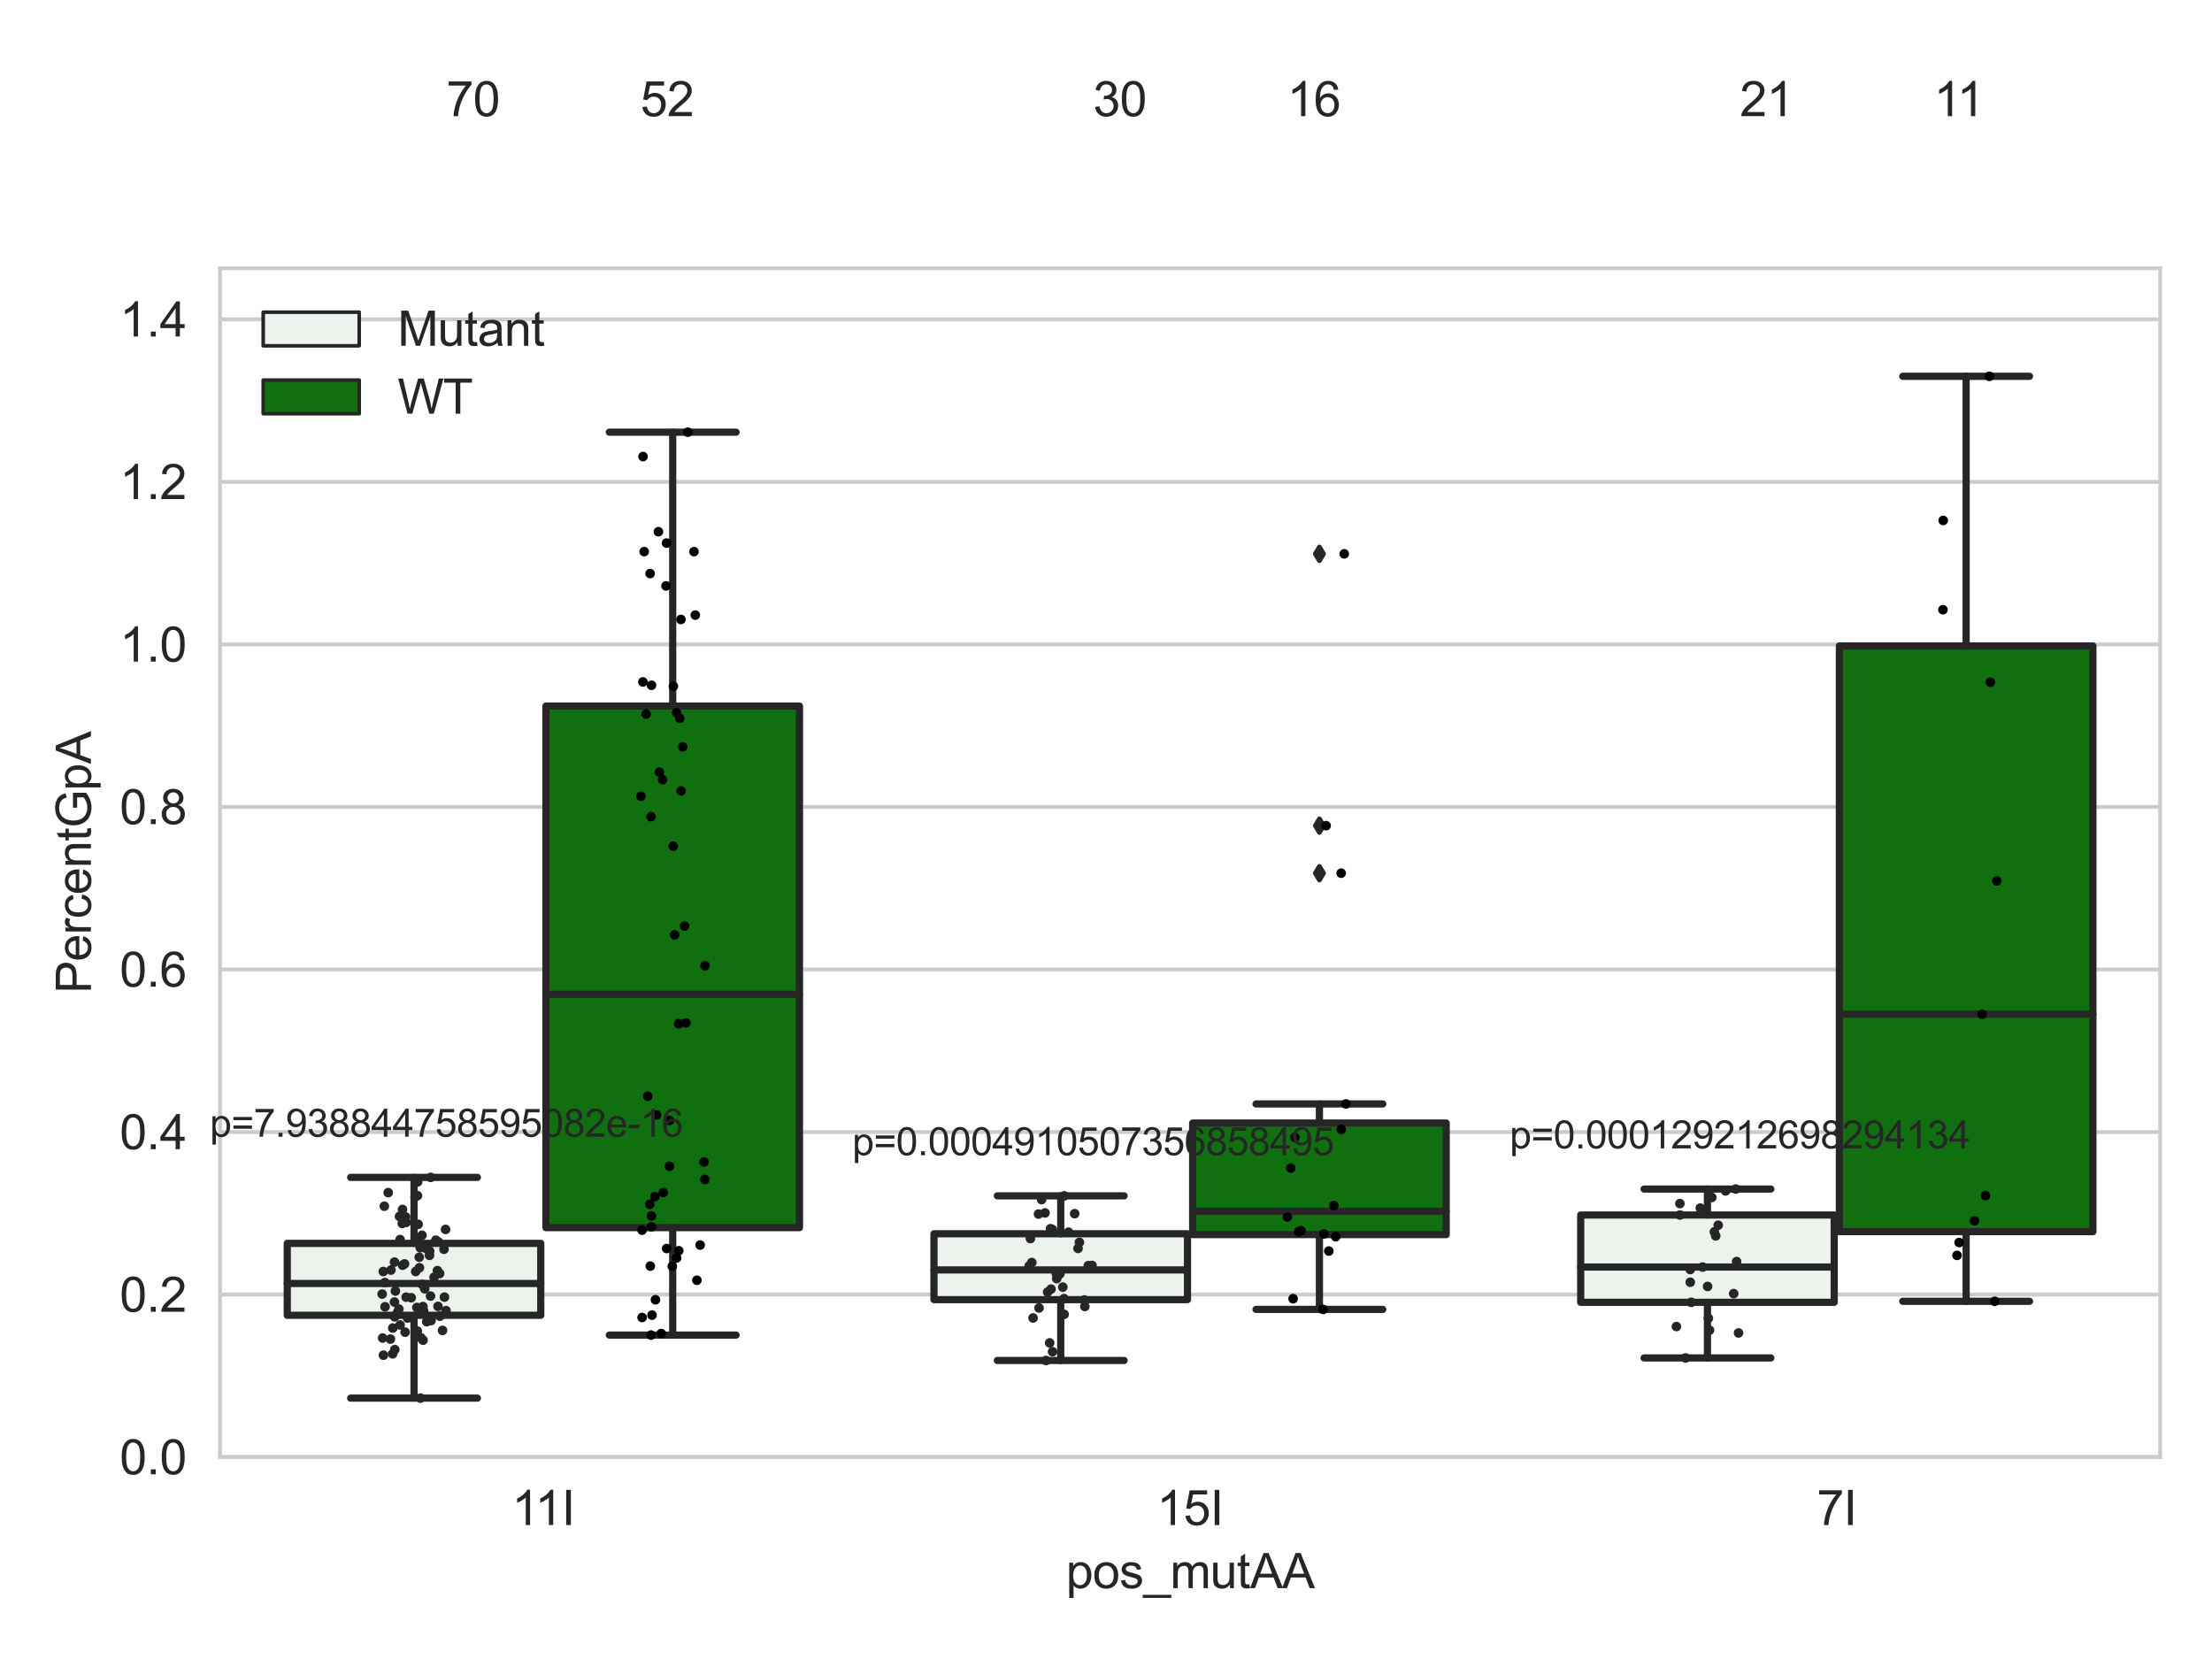 <?xml version="1.0" encoding="utf-8" standalone="no"?>
<!DOCTYPE svg PUBLIC "-//W3C//DTD SVG 1.1//EN"
  "http://www.w3.org/Graphics/SVG/1.1/DTD/svg11.dtd">
<svg xmlns:xlink="http://www.w3.org/1999/xlink" width="460.8pt" height="345.6pt" viewBox="0 0 460.8 345.6" xmlns="http://www.w3.org/2000/svg" version="1.1">
 <defs>
  <style type="text/css">*{stroke-linejoin: round; stroke-linecap: butt}</style>
 </defs>
 <g id="figure_1">
  <g id="patch_1">
   <path d="M 0 345.6 
L 460.8 345.6 
L 460.8 0 
L 0 0 
z
" style="fill: #ffffff"/>
  </g>
  <g id="axes_1">
   <g id="patch_2">
    <path d="M 45.83 303.539 
L 450 303.539 
L 450 55.877 
L 45.83 55.877 
z
" style="fill: #ffffff"/>
   </g>
   <g id="matplotlib.axis_1">
    <g id="xtick_1">
     <g id="text_1">
      <!-- 11I -->
      <g style="fill: #262626" transform="translate(106.61 317.697)scale(0.1 -0.1)">
       <defs>
        <path id="ArialMT-31" d="M 2384 0 
L 1822 0 
L 1822 3584 
Q 1619 3391 1289 3197 
Q 959 3003 697 2906 
L 697 3450 
Q 1169 3672 1522 3987 
Q 1875 4303 2022 4600 
L 2384 4600 
L 2384 0 
z
" transform="scale(0.016)"/>
        <path id="ArialMT-49" d="M 597 0 
L 597 4581 
L 1203 4581 
L 1203 0 
L 597 0 
z
" transform="scale(0.016)"/>
       </defs>
       <use xlink:href="#ArialMT-31"/>
       <use xlink:href="#ArialMT-31" x="48.24"/>
       <use xlink:href="#ArialMT-49" x="103.855"/>
      </g>
     </g>
    </g>
    <g id="xtick_2">
     <g id="text_2">
      <!-- 15I -->
      <g style="fill: #262626" transform="translate(240.965 317.697)scale(0.1 -0.1)">
       <defs>
        <path id="ArialMT-35" d="M 266 1200 
L 856 1250 
Q 922 819 1161 601 
Q 1400 384 1738 384 
Q 2144 384 2425 690 
Q 2706 997 2706 1503 
Q 2706 1984 2436 2262 
Q 2166 2541 1728 2541 
Q 1456 2541 1237 2417 
Q 1019 2294 894 2097 
L 366 2166 
L 809 4519 
L 3088 4519 
L 3088 3981 
L 1259 3981 
L 1013 2750 
Q 1425 3038 1878 3038 
Q 2478 3038 2890 2622 
Q 3303 2206 3303 1553 
Q 3303 931 2941 478 
Q 2500 -78 1738 -78 
Q 1113 -78 717 272 
Q 322 622 266 1200 
z
" transform="scale(0.016)"/>
       </defs>
       <use xlink:href="#ArialMT-31"/>
       <use xlink:href="#ArialMT-35" x="55.615"/>
       <use xlink:href="#ArialMT-49" x="111.23"/>
      </g>
     </g>
    </g>
    <g id="xtick_3">
     <g id="text_3">
      <!-- 7I -->
      <g style="fill: #262626" transform="translate(378.469 317.697)scale(0.1 -0.1)">
       <defs>
        <path id="ArialMT-37" d="M 303 3981 
L 303 4522 
L 3269 4522 
L 3269 4084 
Q 2831 3619 2401 2847 
Q 1972 2075 1738 1259 
Q 1569 684 1522 0 
L 944 0 
Q 953 541 1156 1306 
Q 1359 2072 1739 2783 
Q 2119 3494 2547 3981 
L 303 3981 
z
" transform="scale(0.016)"/>
       </defs>
       <use xlink:href="#ArialMT-37"/>
       <use xlink:href="#ArialMT-49" x="55.615"/>
      </g>
     </g>
    </g>
    <g id="text_4">
     <!-- pos_mutAA -->
     <g style="fill: #262626" transform="translate(222.069 330.842)scale(0.1 -0.1)">
      <defs>
       <path id="ArialMT-70" d="M 422 -1272 
L 422 3319 
L 934 3319 
L 934 2888 
Q 1116 3141 1344 3267 
Q 1572 3394 1897 3394 
Q 2322 3394 2647 3175 
Q 2972 2956 3137 2557 
Q 3303 2159 3303 1684 
Q 3303 1175 3120 767 
Q 2938 359 2589 142 
Q 2241 -75 1856 -75 
Q 1575 -75 1351 44 
Q 1128 163 984 344 
L 984 -1272 
L 422 -1272 
z
M 931 1641 
Q 931 1000 1190 694 
Q 1450 388 1819 388 
Q 2194 388 2461 705 
Q 2728 1022 2728 1688 
Q 2728 2322 2467 2637 
Q 2206 2953 1844 2953 
Q 1484 2953 1207 2617 
Q 931 2281 931 1641 
z
" transform="scale(0.016)"/>
       <path id="ArialMT-6f" d="M 213 1659 
Q 213 2581 725 3025 
Q 1153 3394 1769 3394 
Q 2453 3394 2887 2945 
Q 3322 2497 3322 1706 
Q 3322 1066 3130 698 
Q 2938 331 2570 128 
Q 2203 -75 1769 -75 
Q 1072 -75 642 372 
Q 213 819 213 1659 
z
M 791 1659 
Q 791 1022 1069 705 
Q 1347 388 1769 388 
Q 2188 388 2466 706 
Q 2744 1025 2744 1678 
Q 2744 2294 2464 2611 
Q 2184 2928 1769 2928 
Q 1347 2928 1069 2612 
Q 791 2297 791 1659 
z
" transform="scale(0.016)"/>
       <path id="ArialMT-73" d="M 197 991 
L 753 1078 
Q 800 744 1014 566 
Q 1228 388 1613 388 
Q 2000 388 2187 545 
Q 2375 703 2375 916 
Q 2375 1106 2209 1216 
Q 2094 1291 1634 1406 
Q 1016 1563 777 1677 
Q 538 1791 414 1992 
Q 291 2194 291 2438 
Q 291 2659 392 2848 
Q 494 3038 669 3163 
Q 800 3259 1026 3326 
Q 1253 3394 1513 3394 
Q 1903 3394 2198 3281 
Q 2494 3169 2634 2976 
Q 2775 2784 2828 2463 
L 2278 2388 
Q 2241 2644 2061 2787 
Q 1881 2931 1553 2931 
Q 1166 2931 1000 2803 
Q 834 2675 834 2503 
Q 834 2394 903 2306 
Q 972 2216 1119 2156 
Q 1203 2125 1616 2013 
Q 2213 1853 2448 1751 
Q 2684 1650 2818 1456 
Q 2953 1263 2953 975 
Q 2953 694 2789 445 
Q 2625 197 2315 61 
Q 2006 -75 1616 -75 
Q 969 -75 630 194 
Q 291 463 197 991 
z
" transform="scale(0.016)"/>
       <path id="ArialMT-5f" d="M -97 -1272 
L -97 -866 
L 3631 -866 
L 3631 -1272 
L -97 -1272 
z
" transform="scale(0.016)"/>
       <path id="ArialMT-6d" d="M 422 0 
L 422 3319 
L 925 3319 
L 925 2853 
Q 1081 3097 1340 3245 
Q 1600 3394 1931 3394 
Q 2300 3394 2536 3241 
Q 2772 3088 2869 2813 
Q 3263 3394 3894 3394 
Q 4388 3394 4653 3120 
Q 4919 2847 4919 2278 
L 4919 0 
L 4359 0 
L 4359 2091 
Q 4359 2428 4304 2576 
Q 4250 2725 4106 2815 
Q 3963 2906 3769 2906 
Q 3419 2906 3187 2673 
Q 2956 2441 2956 1928 
L 2956 0 
L 2394 0 
L 2394 2156 
Q 2394 2531 2256 2718 
Q 2119 2906 1806 2906 
Q 1569 2906 1367 2781 
Q 1166 2656 1075 2415 
Q 984 2175 984 1722 
L 984 0 
L 422 0 
z
" transform="scale(0.016)"/>
       <path id="ArialMT-75" d="M 2597 0 
L 2597 488 
Q 2209 -75 1544 -75 
Q 1250 -75 995 37 
Q 741 150 617 320 
Q 494 491 444 738 
Q 409 903 409 1263 
L 409 3319 
L 972 3319 
L 972 1478 
Q 972 1038 1006 884 
Q 1059 663 1231 536 
Q 1403 409 1656 409 
Q 1909 409 2131 539 
Q 2353 669 2445 892 
Q 2538 1116 2538 1541 
L 2538 3319 
L 3100 3319 
L 3100 0 
L 2597 0 
z
" transform="scale(0.016)"/>
       <path id="ArialMT-74" d="M 1650 503 
L 1731 6 
Q 1494 -44 1306 -44 
Q 1000 -44 831 53 
Q 663 150 594 308 
Q 525 466 525 972 
L 525 2881 
L 113 2881 
L 113 3319 
L 525 3319 
L 525 4141 
L 1084 4478 
L 1084 3319 
L 1650 3319 
L 1650 2881 
L 1084 2881 
L 1084 941 
Q 1084 700 1114 631 
Q 1144 563 1211 522 
Q 1278 481 1403 481 
Q 1497 481 1650 503 
z
" transform="scale(0.016)"/>
       <path id="ArialMT-41" d="M -9 0 
L 1750 4581 
L 2403 4581 
L 4278 0 
L 3588 0 
L 3053 1388 
L 1138 1388 
L 634 0 
L -9 0 
z
M 1313 1881 
L 2866 1881 
L 2388 3150 
Q 2169 3728 2063 4100 
Q 1975 3659 1816 3225 
L 1313 1881 
z
" transform="scale(0.016)"/>
      </defs>
      <use xlink:href="#ArialMT-70"/>
      <use xlink:href="#ArialMT-6f" x="55.615"/>
      <use xlink:href="#ArialMT-73" x="111.23"/>
      <use xlink:href="#ArialMT-5f" x="161.23"/>
      <use xlink:href="#ArialMT-6d" x="216.846"/>
      <use xlink:href="#ArialMT-75" x="300.146"/>
      <use xlink:href="#ArialMT-74" x="355.762"/>
      <use xlink:href="#ArialMT-41" x="383.545"/>
      <use xlink:href="#ArialMT-41" x="450.244"/>
     </g>
    </g>
   </g>
   <g id="matplotlib.axis_2">
    <g id="ytick_1">
     <g id="line2d_1">
      <path d="M 45.83 303.539 
L 450 303.539 
" clip-path="url(#pa6a9397243)" style="fill: none; stroke: #cccccc; stroke-width: 0.8; stroke-linecap: round"/>
     </g>
     <g id="text_5">
      <!-- 0.0 -->
      <g style="fill: #262626" transform="translate(24.93 307.118)scale(0.1 -0.1)">
       <defs>
        <path id="ArialMT-30" d="M 266 2259 
Q 266 3072 433 3567 
Q 600 4063 929 4331 
Q 1259 4600 1759 4600 
Q 2128 4600 2406 4451 
Q 2684 4303 2865 4023 
Q 3047 3744 3150 3342 
Q 3253 2941 3253 2259 
Q 3253 1453 3087 958 
Q 2922 463 2592 192 
Q 2263 -78 1759 -78 
Q 1097 -78 719 397 
Q 266 969 266 2259 
z
M 844 2259 
Q 844 1131 1108 757 
Q 1372 384 1759 384 
Q 2147 384 2411 759 
Q 2675 1134 2675 2259 
Q 2675 3391 2411 3762 
Q 2147 4134 1753 4134 
Q 1366 4134 1134 3806 
Q 844 3388 844 2259 
z
" transform="scale(0.016)"/>
        <path id="ArialMT-2e" d="M 581 0 
L 581 641 
L 1222 641 
L 1222 0 
L 581 0 
z
" transform="scale(0.016)"/>
       </defs>
       <use xlink:href="#ArialMT-30"/>
       <use xlink:href="#ArialMT-2e" x="55.615"/>
       <use xlink:href="#ArialMT-30" x="83.398"/>
      </g>
     </g>
    </g>
    <g id="ytick_2">
     <g id="line2d_2">
      <path d="M 45.83 269.68 
L 450 269.68 
" clip-path="url(#pa6a9397243)" style="fill: none; stroke: #cccccc; stroke-width: 0.8; stroke-linecap: round"/>
     </g>
     <g id="text_6">
      <!-- 0.2 -->
      <g style="fill: #262626" transform="translate(24.93 273.259)scale(0.1 -0.1)">
       <defs>
        <path id="ArialMT-32" d="M 3222 541 
L 3222 0 
L 194 0 
Q 188 203 259 391 
Q 375 700 629 1000 
Q 884 1300 1366 1694 
Q 2113 2306 2375 2664 
Q 2638 3022 2638 3341 
Q 2638 3675 2398 3904 
Q 2159 4134 1775 4134 
Q 1369 4134 1125 3890 
Q 881 3647 878 3216 
L 300 3275 
Q 359 3922 746 4261 
Q 1134 4600 1788 4600 
Q 2447 4600 2831 4234 
Q 3216 3869 3216 3328 
Q 3216 3053 3103 2787 
Q 2991 2522 2730 2228 
Q 2469 1934 1863 1422 
Q 1356 997 1212 845 
Q 1069 694 975 541 
L 3222 541 
z
" transform="scale(0.016)"/>
       </defs>
       <use xlink:href="#ArialMT-30"/>
       <use xlink:href="#ArialMT-2e" x="55.615"/>
       <use xlink:href="#ArialMT-32" x="83.398"/>
      </g>
     </g>
    </g>
    <g id="ytick_3">
     <g id="line2d_3">
      <path d="M 45.83 235.82 
L 450 235.82 
" clip-path="url(#pa6a9397243)" style="fill: none; stroke: #cccccc; stroke-width: 0.8; stroke-linecap: round"/>
     </g>
     <g id="text_7">
      <!-- 0.4 -->
      <g style="fill: #262626" transform="translate(24.93 239.399)scale(0.1 -0.1)">
       <defs>
        <path id="ArialMT-34" d="M 2069 0 
L 2069 1097 
L 81 1097 
L 81 1613 
L 2172 4581 
L 2631 4581 
L 2631 1613 
L 3250 1613 
L 3250 1097 
L 2631 1097 
L 2631 0 
L 2069 0 
z
M 2069 1613 
L 2069 3678 
L 634 1613 
L 2069 1613 
z
" transform="scale(0.016)"/>
       </defs>
       <use xlink:href="#ArialMT-30"/>
       <use xlink:href="#ArialMT-2e" x="55.615"/>
       <use xlink:href="#ArialMT-34" x="83.398"/>
      </g>
     </g>
    </g>
    <g id="ytick_4">
     <g id="line2d_4">
      <path d="M 45.83 201.961 
L 450 201.961 
" clip-path="url(#pa6a9397243)" style="fill: none; stroke: #cccccc; stroke-width: 0.8; stroke-linecap: round"/>
     </g>
     <g id="text_8">
      <!-- 0.6 -->
      <g style="fill: #262626" transform="translate(24.93 205.54)scale(0.1 -0.1)">
       <defs>
        <path id="ArialMT-36" d="M 3184 3459 
L 2625 3416 
Q 2550 3747 2413 3897 
Q 2184 4138 1850 4138 
Q 1581 4138 1378 3988 
Q 1113 3794 959 3422 
Q 806 3050 800 2363 
Q 1003 2672 1297 2822 
Q 1591 2972 1913 2972 
Q 2475 2972 2870 2558 
Q 3266 2144 3266 1488 
Q 3266 1056 3080 686 
Q 2894 316 2569 119 
Q 2244 -78 1831 -78 
Q 1128 -78 684 439 
Q 241 956 241 2144 
Q 241 3472 731 4075 
Q 1159 4600 1884 4600 
Q 2425 4600 2770 4297 
Q 3116 3994 3184 3459 
z
M 888 1484 
Q 888 1194 1011 928 
Q 1134 663 1356 523 
Q 1578 384 1822 384 
Q 2178 384 2434 671 
Q 2691 959 2691 1453 
Q 2691 1928 2437 2201 
Q 2184 2475 1800 2475 
Q 1419 2475 1153 2201 
Q 888 1928 888 1484 
z
" transform="scale(0.016)"/>
       </defs>
       <use xlink:href="#ArialMT-30"/>
       <use xlink:href="#ArialMT-2e" x="55.615"/>
       <use xlink:href="#ArialMT-36" x="83.398"/>
      </g>
     </g>
    </g>
    <g id="ytick_5">
     <g id="line2d_5">
      <path d="M 45.83 168.102 
L 450 168.102 
" clip-path="url(#pa6a9397243)" style="fill: none; stroke: #cccccc; stroke-width: 0.8; stroke-linecap: round"/>
     </g>
     <g id="text_9">
      <!-- 0.8 -->
      <g style="fill: #262626" transform="translate(24.93 171.681)scale(0.1 -0.1)">
       <defs>
        <path id="ArialMT-38" d="M 1131 2484 
Q 781 2613 612 2850 
Q 444 3088 444 3419 
Q 444 3919 803 4259 
Q 1163 4600 1759 4600 
Q 2359 4600 2725 4251 
Q 3091 3903 3091 3403 
Q 3091 3084 2923 2848 
Q 2756 2613 2416 2484 
Q 2838 2347 3058 2040 
Q 3278 1734 3278 1309 
Q 3278 722 2862 322 
Q 2447 -78 1769 -78 
Q 1091 -78 675 323 
Q 259 725 259 1325 
Q 259 1772 486 2073 
Q 713 2375 1131 2484 
z
M 1019 3438 
Q 1019 3113 1228 2906 
Q 1438 2700 1772 2700 
Q 2097 2700 2305 2904 
Q 2513 3109 2513 3406 
Q 2513 3716 2298 3927 
Q 2084 4138 1766 4138 
Q 1444 4138 1231 3931 
Q 1019 3725 1019 3438 
z
M 838 1322 
Q 838 1081 952 856 
Q 1066 631 1291 507 
Q 1516 384 1775 384 
Q 2178 384 2440 643 
Q 2703 903 2703 1303 
Q 2703 1709 2433 1975 
Q 2163 2241 1756 2241 
Q 1359 2241 1098 1978 
Q 838 1716 838 1322 
z
" transform="scale(0.016)"/>
       </defs>
       <use xlink:href="#ArialMT-30"/>
       <use xlink:href="#ArialMT-2e" x="55.615"/>
       <use xlink:href="#ArialMT-38" x="83.398"/>
      </g>
     </g>
    </g>
    <g id="ytick_6">
     <g id="line2d_6">
      <path d="M 45.83 134.243 
L 450 134.243 
" clip-path="url(#pa6a9397243)" style="fill: none; stroke: #cccccc; stroke-width: 0.8; stroke-linecap: round"/>
     </g>
     <g id="text_10">
      <!-- 1.0 -->
      <g style="fill: #262626" transform="translate(24.93 137.822)scale(0.1 -0.1)">
       <use xlink:href="#ArialMT-31"/>
       <use xlink:href="#ArialMT-2e" x="55.615"/>
       <use xlink:href="#ArialMT-30" x="83.398"/>
      </g>
     </g>
    </g>
    <g id="ytick_7">
     <g id="line2d_7">
      <path d="M 45.83 100.384 
L 450 100.384 
" clip-path="url(#pa6a9397243)" style="fill: none; stroke: #cccccc; stroke-width: 0.8; stroke-linecap: round"/>
     </g>
     <g id="text_11">
      <!-- 1.2 -->
      <g style="fill: #262626" transform="translate(24.93 103.963)scale(0.1 -0.1)">
       <use xlink:href="#ArialMT-31"/>
       <use xlink:href="#ArialMT-2e" x="55.615"/>
       <use xlink:href="#ArialMT-32" x="83.398"/>
      </g>
     </g>
    </g>
    <g id="ytick_8">
     <g id="line2d_8">
      <path d="M 45.83 66.525 
L 450 66.525 
" clip-path="url(#pa6a9397243)" style="fill: none; stroke: #cccccc; stroke-width: 0.8; stroke-linecap: round"/>
     </g>
     <g id="text_12">
      <!-- 1.4 -->
      <g style="fill: #262626" transform="translate(24.93 70.104)scale(0.1 -0.1)">
       <use xlink:href="#ArialMT-31"/>
       <use xlink:href="#ArialMT-2e" x="55.615"/>
       <use xlink:href="#ArialMT-34" x="83.398"/>
      </g>
     </g>
    </g>
    <g id="text_13">
     <!-- PercentGpA -->
     <g style="fill: #262626" transform="translate(18.942 206.943)rotate(-90)scale(0.1 -0.1)">
      <defs>
       <path id="ArialMT-50" d="M 494 0 
L 494 4581 
L 2222 4581 
Q 2678 4581 2919 4538 
Q 3256 4481 3484 4323 
Q 3713 4166 3852 3881 
Q 3991 3597 3991 3256 
Q 3991 2672 3619 2267 
Q 3247 1863 2275 1863 
L 1100 1863 
L 1100 0 
L 494 0 
z
M 1100 2403 
L 2284 2403 
Q 2872 2403 3119 2622 
Q 3366 2841 3366 3238 
Q 3366 3525 3220 3729 
Q 3075 3934 2838 4000 
Q 2684 4041 2272 4041 
L 1100 4041 
L 1100 2403 
z
" transform="scale(0.016)"/>
       <path id="ArialMT-65" d="M 2694 1069 
L 3275 997 
Q 3138 488 2766 206 
Q 2394 -75 1816 -75 
Q 1088 -75 661 373 
Q 234 822 234 1631 
Q 234 2469 665 2931 
Q 1097 3394 1784 3394 
Q 2450 3394 2872 2941 
Q 3294 2488 3294 1666 
Q 3294 1616 3291 1516 
L 816 1516 
Q 847 969 1125 678 
Q 1403 388 1819 388 
Q 2128 388 2347 550 
Q 2566 713 2694 1069 
z
M 847 1978 
L 2700 1978 
Q 2663 2397 2488 2606 
Q 2219 2931 1791 2931 
Q 1403 2931 1139 2672 
Q 875 2413 847 1978 
z
" transform="scale(0.016)"/>
       <path id="ArialMT-72" d="M 416 0 
L 416 3319 
L 922 3319 
L 922 2816 
Q 1116 3169 1280 3281 
Q 1444 3394 1641 3394 
Q 1925 3394 2219 3213 
L 2025 2691 
Q 1819 2813 1613 2813 
Q 1428 2813 1281 2702 
Q 1134 2591 1072 2394 
Q 978 2094 978 1738 
L 978 0 
L 416 0 
z
" transform="scale(0.016)"/>
       <path id="ArialMT-63" d="M 2588 1216 
L 3141 1144 
Q 3050 572 2676 248 
Q 2303 -75 1759 -75 
Q 1078 -75 664 370 
Q 250 816 250 1647 
Q 250 2184 428 2587 
Q 606 2991 970 3192 
Q 1334 3394 1763 3394 
Q 2303 3394 2647 3120 
Q 2991 2847 3088 2344 
L 2541 2259 
Q 2463 2594 2264 2762 
Q 2066 2931 1784 2931 
Q 1359 2931 1093 2626 
Q 828 2322 828 1663 
Q 828 994 1084 691 
Q 1341 388 1753 388 
Q 2084 388 2306 591 
Q 2528 794 2588 1216 
z
" transform="scale(0.016)"/>
       <path id="ArialMT-6e" d="M 422 0 
L 422 3319 
L 928 3319 
L 928 2847 
Q 1294 3394 1984 3394 
Q 2284 3394 2536 3286 
Q 2788 3178 2913 3003 
Q 3038 2828 3088 2588 
Q 3119 2431 3119 2041 
L 3119 0 
L 2556 0 
L 2556 2019 
Q 2556 2363 2490 2533 
Q 2425 2703 2258 2804 
Q 2091 2906 1866 2906 
Q 1506 2906 1245 2678 
Q 984 2450 984 1813 
L 984 0 
L 422 0 
z
" transform="scale(0.016)"/>
       <path id="ArialMT-47" d="M 2638 1797 
L 2638 2334 
L 4578 2338 
L 4578 638 
Q 4131 281 3656 101 
Q 3181 -78 2681 -78 
Q 2006 -78 1454 211 
Q 903 500 622 1047 
Q 341 1594 341 2269 
Q 341 2938 620 3517 
Q 900 4097 1425 4378 
Q 1950 4659 2634 4659 
Q 3131 4659 3532 4498 
Q 3934 4338 4162 4050 
Q 4391 3763 4509 3300 
L 3963 3150 
Q 3859 3500 3706 3700 
Q 3553 3900 3268 4020 
Q 2984 4141 2638 4141 
Q 2222 4141 1919 4014 
Q 1616 3888 1430 3681 
Q 1244 3475 1141 3228 
Q 966 2803 966 2306 
Q 966 1694 1177 1281 
Q 1388 869 1791 669 
Q 2194 469 2647 469 
Q 3041 469 3416 620 
Q 3791 772 3984 944 
L 3984 1797 
L 2638 1797 
z
" transform="scale(0.016)"/>
      </defs>
      <use xlink:href="#ArialMT-50"/>
      <use xlink:href="#ArialMT-65" x="66.699"/>
      <use xlink:href="#ArialMT-72" x="122.314"/>
      <use xlink:href="#ArialMT-63" x="155.615"/>
      <use xlink:href="#ArialMT-65" x="205.615"/>
      <use xlink:href="#ArialMT-6e" x="261.23"/>
      <use xlink:href="#ArialMT-74" x="316.846"/>
      <use xlink:href="#ArialMT-47" x="344.629"/>
      <use xlink:href="#ArialMT-70" x="422.412"/>
      <use xlink:href="#ArialMT-41" x="478.027"/>
     </g>
    </g>
   </g>
   <g id="patch_3">
    <path d="M 59.841 274.003 
L 112.653 274.003 
L 112.653 259.015 
L 59.841 259.015 
L 59.841 274.003 
z
" clip-path="url(#pa6a9397243)" style="fill: #ecf2ec; stroke: #262626; stroke-width: 1.5; stroke-linejoin: miter"/>
   </g>
   <g id="patch_4">
    <path d="M 113.731 255.74 
L 166.542 255.74 
L 166.542 147.092 
L 113.731 147.092 
L 113.731 255.74 
z
" clip-path="url(#pa6a9397243)" style="fill: #107010; stroke: #262626; stroke-width: 1.5; stroke-linejoin: miter"/>
   </g>
   <g id="patch_5">
    <path d="M 194.565 270.739 
L 247.376 270.739 
L 247.376 257.019 
L 194.565 257.019 
L 194.565 270.739 
z
" clip-path="url(#pa6a9397243)" style="fill: #ecf2ec; stroke: #262626; stroke-width: 1.5; stroke-linejoin: miter"/>
   </g>
   <g id="patch_6">
    <path d="M 248.454 257.186 
L 301.265 257.186 
L 301.265 233.948 
L 248.454 233.948 
L 248.454 257.186 
z
" clip-path="url(#pa6a9397243)" style="fill: #107010; stroke: #262626; stroke-width: 1.5; stroke-linejoin: miter"/>
   </g>
   <g id="patch_7">
    <path d="M 329.288 271.295 
L 382.099 271.295 
L 382.099 253.108 
L 329.288 253.108 
L 329.288 271.295 
z
" clip-path="url(#pa6a9397243)" style="fill: #ecf2ec; stroke: #262626; stroke-width: 1.5; stroke-linejoin: miter"/>
   </g>
   <g id="patch_8">
    <path d="M 383.177 256.576 
L 435.989 256.576 
L 435.989 134.565 
L 383.177 134.565 
L 383.177 256.576 
z
" clip-path="url(#pa6a9397243)" style="fill: #107010; stroke: #262626; stroke-width: 1.5; stroke-linejoin: miter"/>
   </g>
   <g id="patch_9">
    <path d="M 113.192 303.539 
L 113.192 303.539 
L 113.192 303.539 
L 113.192 303.539 
z
" clip-path="url(#pa6a9397243)" style="fill: #ecf2ec; stroke: #262626; stroke-width: 0.75; stroke-linejoin: miter"/>
   </g>
   <g id="patch_10">
    <path d="M 113.192 303.539 
L 113.192 303.539 
L 113.192 303.539 
L 113.192 303.539 
z
" clip-path="url(#pa6a9397243)" style="fill: #107010; stroke: #262626; stroke-width: 0.75; stroke-linejoin: miter"/>
   </g>
   <g id="PathCollection_1"/>
   <g id="PathCollection_2"/>
   <g id="line2d_9">
    <path d="M 86.247 274.003 
L 86.247 291.255 
" clip-path="url(#pa6a9397243)" style="fill: none; stroke: #262626; stroke-width: 1.5; stroke-linecap: round"/>
   </g>
   <g id="line2d_10">
    <path d="M 86.247 259.015 
L 86.247 245.27 
" clip-path="url(#pa6a9397243)" style="fill: none; stroke: #262626; stroke-width: 1.5; stroke-linecap: round"/>
   </g>
   <g id="line2d_11">
    <path d="M 73.044 291.255 
L 99.45 291.255 
" clip-path="url(#pa6a9397243)" style="fill: none; stroke: #262626; stroke-width: 1.5; stroke-linecap: round"/>
   </g>
   <g id="line2d_12">
    <path d="M 73.044 245.27 
L 99.45 245.27 
" clip-path="url(#pa6a9397243)" style="fill: none; stroke: #262626; stroke-width: 1.5; stroke-linecap: round"/>
   </g>
   <g id="line2d_13"/>
   <g id="line2d_14">
    <path d="M 140.136 255.74 
L 140.136 278.122 
" clip-path="url(#pa6a9397243)" style="fill: none; stroke: #262626; stroke-width: 1.5; stroke-linecap: round"/>
   </g>
   <g id="line2d_15">
    <path d="M 140.136 147.092 
L 140.136 90.034 
" clip-path="url(#pa6a9397243)" style="fill: none; stroke: #262626; stroke-width: 1.5; stroke-linecap: round"/>
   </g>
   <g id="line2d_16">
    <path d="M 126.933 278.122 
L 153.339 278.122 
" clip-path="url(#pa6a9397243)" style="fill: none; stroke: #262626; stroke-width: 1.5; stroke-linecap: round"/>
   </g>
   <g id="line2d_17">
    <path d="M 126.933 90.034 
L 153.339 90.034 
" clip-path="url(#pa6a9397243)" style="fill: none; stroke: #262626; stroke-width: 1.5; stroke-linecap: round"/>
   </g>
   <g id="line2d_18"/>
   <g id="line2d_19">
    <path d="M 220.97 270.739 
L 220.97 283.414 
" clip-path="url(#pa6a9397243)" style="fill: none; stroke: #262626; stroke-width: 1.5; stroke-linecap: round"/>
   </g>
   <g id="line2d_20">
    <path d="M 220.97 257.019 
L 220.97 249.119 
" clip-path="url(#pa6a9397243)" style="fill: none; stroke: #262626; stroke-width: 1.5; stroke-linecap: round"/>
   </g>
   <g id="line2d_21">
    <path d="M 207.767 283.414 
L 234.173 283.414 
" clip-path="url(#pa6a9397243)" style="fill: none; stroke: #262626; stroke-width: 1.5; stroke-linecap: round"/>
   </g>
   <g id="line2d_22">
    <path d="M 207.767 249.119 
L 234.173 249.119 
" clip-path="url(#pa6a9397243)" style="fill: none; stroke: #262626; stroke-width: 1.5; stroke-linecap: round"/>
   </g>
   <g id="line2d_23"/>
   <g id="line2d_24">
    <path d="M 274.86 257.186 
L 274.86 272.772 
" clip-path="url(#pa6a9397243)" style="fill: none; stroke: #262626; stroke-width: 1.5; stroke-linecap: round"/>
   </g>
   <g id="line2d_25">
    <path d="M 274.86 233.948 
L 274.86 229.975 
" clip-path="url(#pa6a9397243)" style="fill: none; stroke: #262626; stroke-width: 1.5; stroke-linecap: round"/>
   </g>
   <g id="line2d_26">
    <path d="M 261.657 272.772 
L 288.063 272.772 
" clip-path="url(#pa6a9397243)" style="fill: none; stroke: #262626; stroke-width: 1.5; stroke-linecap: round"/>
   </g>
   <g id="line2d_27">
    <path d="M 261.657 229.975 
L 288.063 229.975 
" clip-path="url(#pa6a9397243)" style="fill: none; stroke: #262626; stroke-width: 1.5; stroke-linecap: round"/>
   </g>
   <g id="line2d_28">
    <defs>
     <path id="m70b8fcbe2b" d="M -0 1.414 
L 0.849 0 
L 0 -1.414 
L -0.849 -0 
z
" style="stroke: #262626; stroke-linejoin: miter"/>
    </defs>
    <g clip-path="url(#pa6a9397243)">
     <use xlink:href="#m70b8fcbe2b" x="274.86" y="172.002" style="fill: #262626; stroke: #262626; stroke-linejoin: miter"/>
     <use xlink:href="#m70b8fcbe2b" x="274.86" y="181.901" style="fill: #262626; stroke: #262626; stroke-linejoin: miter"/>
     <use xlink:href="#m70b8fcbe2b" x="274.86" y="115.377" style="fill: #262626; stroke: #262626; stroke-linejoin: miter"/>
    </g>
   </g>
   <g id="line2d_29">
    <path d="M 355.694 271.295 
L 355.694 282.887 
" clip-path="url(#pa6a9397243)" style="fill: none; stroke: #262626; stroke-width: 1.5; stroke-linecap: round"/>
   </g>
   <g id="line2d_30">
    <path d="M 355.694 253.108 
L 355.694 247.699 
" clip-path="url(#pa6a9397243)" style="fill: none; stroke: #262626; stroke-width: 1.5; stroke-linecap: round"/>
   </g>
   <g id="line2d_31">
    <path d="M 342.491 282.887 
L 368.897 282.887 
" clip-path="url(#pa6a9397243)" style="fill: none; stroke: #262626; stroke-width: 1.5; stroke-linecap: round"/>
   </g>
   <g id="line2d_32">
    <path d="M 342.491 247.699 
L 368.897 247.699 
" clip-path="url(#pa6a9397243)" style="fill: none; stroke: #262626; stroke-width: 1.5; stroke-linecap: round"/>
   </g>
   <g id="line2d_33"/>
   <g id="line2d_34">
    <path d="M 409.583 256.576 
L 409.583 271.087 
" clip-path="url(#pa6a9397243)" style="fill: none; stroke: #262626; stroke-width: 1.5; stroke-linecap: round"/>
   </g>
   <g id="line2d_35">
    <path d="M 409.583 134.565 
L 409.583 78.391 
" clip-path="url(#pa6a9397243)" style="fill: none; stroke: #262626; stroke-width: 1.5; stroke-linecap: round"/>
   </g>
   <g id="line2d_36">
    <path d="M 396.38 271.087 
L 422.786 271.087 
" clip-path="url(#pa6a9397243)" style="fill: none; stroke: #262626; stroke-width: 1.5; stroke-linecap: round"/>
   </g>
   <g id="line2d_37">
    <path d="M 396.38 78.391 
L 422.786 78.391 
" clip-path="url(#pa6a9397243)" style="fill: none; stroke: #262626; stroke-width: 1.5; stroke-linecap: round"/>
   </g>
   <g id="line2d_38"/>
   <g id="line2d_39">
    <path d="M 59.841 267.373 
L 112.653 267.373 
" clip-path="url(#pa6a9397243)" style="fill: none; stroke: #262626; stroke-width: 1.5; stroke-linecap: round"/>
   </g>
   <g id="line2d_40">
    <path d="M 113.731 207.13 
L 166.542 207.13 
" clip-path="url(#pa6a9397243)" style="fill: none; stroke: #262626; stroke-width: 1.5; stroke-linecap: round"/>
   </g>
   <g id="line2d_41">
    <path d="M 194.565 264.549 
L 247.376 264.549 
" clip-path="url(#pa6a9397243)" style="fill: none; stroke: #262626; stroke-width: 1.5; stroke-linecap: round"/>
   </g>
   <g id="line2d_42">
    <path d="M 248.454 252.335 
L 301.265 252.335 
" clip-path="url(#pa6a9397243)" style="fill: none; stroke: #262626; stroke-width: 1.5; stroke-linecap: round"/>
   </g>
   <g id="line2d_43">
    <path d="M 329.288 263.951 
L 382.099 263.951 
" clip-path="url(#pa6a9397243)" style="fill: none; stroke: #262626; stroke-width: 1.5; stroke-linecap: round"/>
   </g>
   <g id="line2d_44">
    <path d="M 383.177 211.277 
L 435.989 211.277 
" clip-path="url(#pa6a9397243)" style="fill: none; stroke: #262626; stroke-width: 1.5; stroke-linecap: round"/>
   </g>
   <g id="patch_11">
    <path d="M 45.83 303.539 
L 45.83 55.877 
" style="fill: none; stroke: #cccccc; stroke-width: 0.8; stroke-linejoin: miter; stroke-linecap: square"/>
   </g>
   <g id="patch_12">
    <path d="M 450 303.539 
L 450 55.877 
" style="fill: none; stroke: #cccccc; stroke-width: 0.8; stroke-linejoin: miter; stroke-linecap: square"/>
   </g>
   <g id="patch_13">
    <path d="M 45.83 303.539 
L 450 303.539 
" style="fill: none; stroke: #cccccc; stroke-width: 0.8; stroke-linejoin: miter; stroke-linecap: square"/>
   </g>
   <g id="patch_14">
    <path d="M 45.83 55.877 
L 450 55.877 
" style="fill: none; stroke: #cccccc; stroke-width: 0.8; stroke-linejoin: miter; stroke-linecap: square"/>
   </g>
   <g id="PathCollection_3">
    <defs>
     <path id="C0_0_6c256c1a4f" d="M 0 1 
C 0.265 1 0.52 0.895 0.707 0.707 
C 0.895 0.52 1 0.265 1 -0 
C 1 -0.265 0.895 -0.52 0.707 -0.707 
C 0.52 -0.895 0.265 -1 0 -1 
C -0.265 -1 -0.52 -0.895 -0.707 -0.707 
C -0.895 -0.52 -1 -0.265 -1 0 
C -1 0.265 -0.895 0.52 -0.707 0.707 
C -0.52 0.895 -0.265 1 0 1 
z
"/>
    </defs>
    <g clip-path="url(#pa6a9397243)">
     <use xlink:href="#C0_0_6c256c1a4f" x="83.87" y="263.567" style="fill: #262626"/>
    </g>
    <g clip-path="url(#pa6a9397243)">
     <use xlink:href="#C0_0_6c256c1a4f" x="86.915" y="258.482" style="fill: #262626"/>
    </g>
    <g clip-path="url(#pa6a9397243)">
     <use xlink:href="#C0_0_6c256c1a4f" x="91.318" y="258.713" style="fill: #262626"/>
    </g>
    <g clip-path="url(#pa6a9397243)">
     <use xlink:href="#C0_0_6c256c1a4f" x="87.543" y="259.923" style="fill: #262626"/>
    </g>
    <g clip-path="url(#pa6a9397243)">
     <use xlink:href="#C0_0_6c256c1a4f" x="89.69" y="269.997" style="fill: #262626"/>
    </g>
    <g clip-path="url(#pa6a9397243)">
     <use xlink:href="#C0_0_6c256c1a4f" x="84.603" y="270.223" style="fill: #262626"/>
    </g>
    <g clip-path="url(#pa6a9397243)">
     <use xlink:href="#C0_0_6c256c1a4f" x="92.917" y="273.034" style="fill: #262626"/>
    </g>
    <g clip-path="url(#pa6a9397243)">
     <use xlink:href="#C0_0_6c256c1a4f" x="80.212" y="272.224" style="fill: #262626"/>
    </g>
    <g clip-path="url(#pa6a9397243)">
     <use xlink:href="#C0_0_6c256c1a4f" x="82.777" y="273.469" style="fill: #262626"/>
    </g>
    <g clip-path="url(#pa6a9397243)">
     <use xlink:href="#C0_0_6c256c1a4f" x="79.713" y="278.736" style="fill: #262626"/>
    </g>
    <g clip-path="url(#pa6a9397243)">
     <use xlink:href="#C0_0_6c256c1a4f" x="89.504" y="260.628" style="fill: #262626"/>
    </g>
    <g clip-path="url(#pa6a9397243)">
     <use xlink:href="#C0_0_6c256c1a4f" x="79.852" y="264.876" style="fill: #262626"/>
    </g>
    <g clip-path="url(#pa6a9397243)">
     <use xlink:href="#C0_0_6c256c1a4f" x="87.104" y="255.049" style="fill: #262626"/>
    </g>
    <g clip-path="url(#pa6a9397243)">
     <use xlink:href="#C0_0_6c256c1a4f" x="91.243" y="272.14" style="fill: #262626"/>
    </g>
    <g clip-path="url(#pa6a9397243)">
     <use xlink:href="#C0_0_6c256c1a4f" x="86.474" y="249.343" style="fill: #262626"/>
    </g>
    <g clip-path="url(#pa6a9397243)">
     <use xlink:href="#C0_0_6c256c1a4f" x="83.853" y="251.954" style="fill: #262626"/>
    </g>
    <g clip-path="url(#pa6a9397243)">
     <use xlink:href="#C0_0_6c256c1a4f" x="88.131" y="279.19" style="fill: #262626"/>
    </g>
    <g clip-path="url(#pa6a9397243)">
     <use xlink:href="#C0_0_6c256c1a4f" x="88.107" y="272.181" style="fill: #262626"/>
    </g>
    <g clip-path="url(#pa6a9397243)">
     <use xlink:href="#C0_0_6c256c1a4f" x="89.469" y="261.508" style="fill: #262626"/>
    </g>
    <g clip-path="url(#pa6a9397243)">
     <use xlink:href="#C0_0_6c256c1a4f" x="92.19" y="277.152" style="fill: #262626"/>
    </g>
    <g clip-path="url(#pa6a9397243)">
     <use xlink:href="#C0_0_6c256c1a4f" x="82.224" y="274.325" style="fill: #262626"/>
    </g>
    <g clip-path="url(#pa6a9397243)">
     <use xlink:href="#C0_0_6c256c1a4f" x="92.491" y="260.241" style="fill: #262626"/>
    </g>
    <g clip-path="url(#pa6a9397243)">
     <use xlink:href="#C0_0_6c256c1a4f" x="88.475" y="268.482" style="fill: #262626"/>
    </g>
    <g clip-path="url(#pa6a9397243)">
     <use xlink:href="#C0_0_6c256c1a4f" x="86.965" y="249.08" style="fill: #262626"/>
    </g>
    <g clip-path="url(#pa6a9397243)">
     <use xlink:href="#C0_0_6c256c1a4f" x="86.847" y="272.371" style="fill: #262626"/>
    </g>
    <g clip-path="url(#pa6a9397243)">
     <use xlink:href="#C0_0_6c256c1a4f" x="91.631" y="274.182" style="fill: #262626"/>
    </g>
    <g clip-path="url(#pa6a9397243)">
     <use xlink:href="#C0_0_6c256c1a4f" x="90.791" y="258.351" style="fill: #262626"/>
    </g>
    <g clip-path="url(#pa6a9397243)">
     <use xlink:href="#C0_0_6c256c1a4f" x="84.268" y="263.294" style="fill: #262626"/>
    </g>
    <g clip-path="url(#pa6a9397243)">
     <use xlink:href="#C0_0_6c256c1a4f" x="87.95" y="267.562" style="fill: #262626"/>
    </g>
    <g clip-path="url(#pa6a9397243)">
     <use xlink:href="#C0_0_6c256c1a4f" x="83.35" y="258.227" style="fill: #262626"/>
    </g>
    <g clip-path="url(#pa6a9397243)">
     <use xlink:href="#C0_0_6c256c1a4f" x="79.608" y="269.584" style="fill: #262626"/>
    </g>
    <g clip-path="url(#pa6a9397243)">
     <use xlink:href="#C0_0_6c256c1a4f" x="87.657" y="278.663" style="fill: #262626"/>
    </g>
    <g clip-path="url(#pa6a9397243)">
     <use xlink:href="#C0_0_6c256c1a4f" x="82.248" y="281.146" style="fill: #262626"/>
    </g>
    <g clip-path="url(#pa6a9397243)">
     <use xlink:href="#C0_0_6c256c1a4f" x="87.908" y="257.33" style="fill: #262626"/>
    </g>
    <g clip-path="url(#pa6a9397243)">
     <use xlink:href="#C0_0_6c256c1a4f" x="82.364" y="268.943" style="fill: #262626"/>
    </g>
    <g clip-path="url(#pa6a9397243)">
     <use xlink:href="#C0_0_6c256c1a4f" x="80.191" y="267.183" style="fill: #262626"/>
    </g>
    <g clip-path="url(#pa6a9397243)">
     <use xlink:href="#C0_0_6c256c1a4f" x="80.871" y="248.448" style="fill: #262626"/>
    </g>
    <g clip-path="url(#pa6a9397243)">
     <use xlink:href="#C0_0_6c256c1a4f" x="87.378" y="264.095" style="fill: #262626"/>
    </g>
    <g clip-path="url(#pa6a9397243)">
     <use xlink:href="#C0_0_6c256c1a4f" x="84.614" y="254.645" style="fill: #262626"/>
    </g>
    <g clip-path="url(#pa6a9397243)">
     <use xlink:href="#C0_0_6c256c1a4f" x="91.123" y="264.699" style="fill: #262626"/>
    </g>
    <g clip-path="url(#pa6a9397243)">
     <use xlink:href="#C0_0_6c256c1a4f" x="88.757" y="260.08" style="fill: #262626"/>
    </g>
    <g clip-path="url(#pa6a9397243)">
     <use xlink:href="#C0_0_6c256c1a4f" x="81.823" y="276.654" style="fill: #262626"/>
    </g>
    <g clip-path="url(#pa6a9397243)">
     <use xlink:href="#C0_0_6c256c1a4f" x="81.789" y="282.033" style="fill: #262626"/>
    </g>
    <g clip-path="url(#pa6a9397243)">
     <use xlink:href="#C0_0_6c256c1a4f" x="83.095" y="272.704" style="fill: #262626"/>
    </g>
    <g clip-path="url(#pa6a9397243)">
     <use xlink:href="#C0_0_6c256c1a4f" x="88.903" y="275.332" style="fill: #262626"/>
    </g>
    <g clip-path="url(#pa6a9397243)">
     <use xlink:href="#C0_0_6c256c1a4f" x="90.434" y="266.078" style="fill: #262626"/>
    </g>
    <g clip-path="url(#pa6a9397243)">
     <use xlink:href="#C0_0_6c256c1a4f" x="79.873" y="282.313" style="fill: #262626"/>
    </g>
    <g clip-path="url(#pa6a9397243)">
     <use xlink:href="#C0_0_6c256c1a4f" x="82.181" y="262.923" style="fill: #262626"/>
    </g>
    <g clip-path="url(#pa6a9397243)">
     <use xlink:href="#C0_0_6c256c1a4f" x="83.347" y="276.02" style="fill: #262626"/>
    </g>
    <g clip-path="url(#pa6a9397243)">
     <use xlink:href="#C0_0_6c256c1a4f" x="87.589" y="291.255" style="fill: #262626"/>
    </g>
    <g clip-path="url(#pa6a9397243)">
     <use xlink:href="#C0_0_6c256c1a4f" x="84.5" y="253.51" style="fill: #262626"/>
    </g>
    <g clip-path="url(#pa6a9397243)">
     <use xlink:href="#C0_0_6c256c1a4f" x="92.586" y="270.219" style="fill: #262626"/>
    </g>
    <g clip-path="url(#pa6a9397243)">
     <use xlink:href="#C0_0_6c256c1a4f" x="86.601" y="264.874" style="fill: #262626"/>
    </g>
    <g clip-path="url(#pa6a9397243)">
     <use xlink:href="#C0_0_6c256c1a4f" x="85.665" y="270.339" style="fill: #262626"/>
    </g>
    <g clip-path="url(#pa6a9397243)">
     <use xlink:href="#C0_0_6c256c1a4f" x="84.393" y="277.511" style="fill: #262626"/>
    </g>
    <g clip-path="url(#pa6a9397243)">
     <use xlink:href="#C0_0_6c256c1a4f" x="91.583" y="265.302" style="fill: #262626"/>
    </g>
    <g clip-path="url(#pa6a9397243)">
     <use xlink:href="#C0_0_6c256c1a4f" x="92.82" y="256.111" style="fill: #262626"/>
    </g>
    <g clip-path="url(#pa6a9397243)">
     <use xlink:href="#C0_0_6c256c1a4f" x="87.332" y="261.903" style="fill: #262626"/>
    </g>
    <g clip-path="url(#pa6a9397243)">
     <use xlink:href="#C0_0_6c256c1a4f" x="87.009" y="246.205" style="fill: #262626"/>
    </g>
    <g clip-path="url(#pa6a9397243)">
     <use xlink:href="#C0_0_6c256c1a4f" x="84.901" y="274.572" style="fill: #262626"/>
    </g>
    <g clip-path="url(#pa6a9397243)">
     <use xlink:href="#C0_0_6c256c1a4f" x="81.331" y="278.96" style="fill: #262626"/>
    </g>
    <g clip-path="url(#pa6a9397243)">
     <use xlink:href="#C0_0_6c256c1a4f" x="89.722" y="245.27" style="fill: #262626"/>
    </g>
    <g clip-path="url(#pa6a9397243)">
     <use xlink:href="#C0_0_6c256c1a4f" x="81.441" y="264.576" style="fill: #262626"/>
    </g>
    <g clip-path="url(#pa6a9397243)">
     <use xlink:href="#C0_0_6c256c1a4f" x="89.791" y="275.103" style="fill: #262626"/>
    </g>
    <g clip-path="url(#pa6a9397243)">
     <use xlink:href="#C0_0_6c256c1a4f" x="80.067" y="251.273" style="fill: #262626"/>
    </g>
    <g clip-path="url(#pa6a9397243)">
     <use xlink:href="#C0_0_6c256c1a4f" x="83.222" y="253.405" style="fill: #262626"/>
    </g>
    <g clip-path="url(#pa6a9397243)">
     <use xlink:href="#C0_0_6c256c1a4f" x="86.944" y="277.3" style="fill: #262626"/>
    </g>
    <g clip-path="url(#pa6a9397243)">
     <use xlink:href="#C0_0_6c256c1a4f" x="82.175" y="271.242" style="fill: #262626"/>
    </g>
    <g clip-path="url(#pa6a9397243)">
     <use xlink:href="#C0_0_6c256c1a4f" x="83.798" y="254.864" style="fill: #262626"/>
    </g>
    <g clip-path="url(#pa6a9397243)">
     <use xlink:href="#C0_0_6c256c1a4f" x="88.247" y="273.093" style="fill: #262626"/>
    </g>
   </g>
   <g id="PathCollection_4">
    <defs>
     <path id="C1_0_f1c1402e1d" d="M 0 1 
C 0.265 1 0.52 0.895 0.707 0.707 
C 0.895 0.52 1 0.265 1 -0 
C 1 -0.265 0.895 -0.52 0.707 -0.707 
C 0.52 -0.895 0.265 -1 0 -1 
C -0.265 -1 -0.52 -0.895 -0.707 -0.707 
C -0.895 -0.52 -1 -0.265 -1 0 
C -1 0.265 -0.895 0.52 -0.707 0.707 
C -0.52 0.895 -0.265 1 0 1 
z
"/>
    </defs>
    <g clip-path="url(#pa6a9397243)">
     <use xlink:href="#C1_0_f1c1402e1d" x="142.896" y="213.089"/>
    </g>
    <g clip-path="url(#pa6a9397243)">
     <use xlink:href="#C1_0_f1c1402e1d" x="140.953" y="262.054"/>
    </g>
    <g clip-path="url(#pa6a9397243)">
     <use xlink:href="#C1_0_f1c1402e1d" x="133.508" y="165.856"/>
    </g>
    <g clip-path="url(#pa6a9397243)">
     <use xlink:href="#C1_0_f1c1402e1d" x="135.621" y="170.125"/>
    </g>
    <g clip-path="url(#pa6a9397243)">
     <use xlink:href="#C1_0_f1c1402e1d" x="138.742" y="122.057"/>
    </g>
    <g clip-path="url(#pa6a9397243)">
     <use xlink:href="#C1_0_f1c1402e1d" x="134.194" y="114.912"/>
    </g>
    <g clip-path="url(#pa6a9397243)">
     <use xlink:href="#C1_0_f1c1402e1d" x="141.849" y="129.047"/>
    </g>
    <g clip-path="url(#pa6a9397243)">
     <use xlink:href="#C1_0_f1c1402e1d" x="136.544" y="270.765"/>
    </g>
    <g clip-path="url(#pa6a9397243)">
     <use xlink:href="#C1_0_f1c1402e1d" x="135.623" y="278.122"/>
    </g>
    <g clip-path="url(#pa6a9397243)">
     <use xlink:href="#C1_0_f1c1402e1d" x="135.431" y="119.484"/>
    </g>
    <g clip-path="url(#pa6a9397243)">
     <use xlink:href="#C1_0_f1c1402e1d" x="140.285" y="142.969"/>
    </g>
    <g clip-path="url(#pa6a9397243)">
     <use xlink:href="#C1_0_f1c1402e1d" x="135.705" y="253.303"/>
    </g>
    <g clip-path="url(#pa6a9397243)">
     <use xlink:href="#C1_0_f1c1402e1d" x="139.48" y="233.392"/>
    </g>
    <g clip-path="url(#pa6a9397243)">
     <use xlink:href="#C1_0_f1c1402e1d" x="137.386" y="160.842"/>
    </g>
    <g clip-path="url(#pa6a9397243)">
     <use xlink:href="#C1_0_f1c1402e1d" x="144.57" y="114.919"/>
    </g>
    <g clip-path="url(#pa6a9397243)">
     <use xlink:href="#C1_0_f1c1402e1d" x="138.032" y="162.423"/>
    </g>
    <g clip-path="url(#pa6a9397243)">
     <use xlink:href="#C1_0_f1c1402e1d" x="137.161" y="110.765"/>
    </g>
    <g clip-path="url(#pa6a9397243)">
     <use xlink:href="#C1_0_f1c1402e1d" x="141.376" y="213.259"/>
    </g>
    <g clip-path="url(#pa6a9397243)">
     <use xlink:href="#C1_0_f1c1402e1d" x="146.639" y="242.06"/>
    </g>
    <g clip-path="url(#pa6a9397243)">
     <use xlink:href="#C1_0_f1c1402e1d" x="146.836" y="245.699"/>
    </g>
    <g clip-path="url(#pa6a9397243)">
     <use xlink:href="#C1_0_f1c1402e1d" x="134.943" y="228.364"/>
    </g>
    <g clip-path="url(#pa6a9397243)">
     <use xlink:href="#C1_0_f1c1402e1d" x="135.704" y="255.564"/>
    </g>
    <g clip-path="url(#pa6a9397243)">
     <use xlink:href="#C1_0_f1c1402e1d" x="133.929" y="142.063"/>
    </g>
    <g clip-path="url(#pa6a9397243)">
     <use xlink:href="#C1_0_f1c1402e1d" x="138.876" y="260.085"/>
    </g>
    <g clip-path="url(#pa6a9397243)">
     <use xlink:href="#C1_0_f1c1402e1d" x="136.43" y="249.291"/>
    </g>
    <g clip-path="url(#pa6a9397243)">
     <use xlink:href="#C1_0_f1c1402e1d" x="133.758" y="256.267"/>
    </g>
    <g clip-path="url(#pa6a9397243)">
     <use xlink:href="#C1_0_f1c1402e1d" x="138.855" y="113.133"/>
    </g>
    <g clip-path="url(#pa6a9397243)">
     <use xlink:href="#C1_0_f1c1402e1d" x="144.843" y="128.139"/>
    </g>
    <g clip-path="url(#pa6a9397243)">
     <use xlink:href="#C1_0_f1c1402e1d" x="139.469" y="242.963"/>
    </g>
    <g clip-path="url(#pa6a9397243)">
     <use xlink:href="#C1_0_f1c1402e1d" x="140.538" y="194.755"/>
    </g>
    <g clip-path="url(#pa6a9397243)">
     <use xlink:href="#C1_0_f1c1402e1d" x="145.854" y="259.366"/>
    </g>
    <g clip-path="url(#pa6a9397243)">
     <use xlink:href="#C1_0_f1c1402e1d" x="133.763" y="274.46"/>
    </g>
    <g clip-path="url(#pa6a9397243)">
     <use xlink:href="#C1_0_f1c1402e1d" x="137.746" y="277.796"/>
    </g>
    <g clip-path="url(#pa6a9397243)">
     <use xlink:href="#C1_0_f1c1402e1d" x="146.872" y="201.171"/>
    </g>
    <g clip-path="url(#pa6a9397243)">
     <use xlink:href="#C1_0_f1c1402e1d" x="135.468" y="263.752"/>
    </g>
    <g clip-path="url(#pa6a9397243)">
     <use xlink:href="#C1_0_f1c1402e1d" x="141.399" y="260.551"/>
    </g>
    <g clip-path="url(#pa6a9397243)">
     <use xlink:href="#C1_0_f1c1402e1d" x="143.287" y="90.034"/>
    </g>
    <g clip-path="url(#pa6a9397243)">
     <use xlink:href="#C1_0_f1c1402e1d" x="142.237" y="155.581"/>
    </g>
    <g clip-path="url(#pa6a9397243)">
     <use xlink:href="#C1_0_f1c1402e1d" x="136.791" y="232.26"/>
    </g>
    <g clip-path="url(#pa6a9397243)">
     <use xlink:href="#C1_0_f1c1402e1d" x="140.956" y="148.466"/>
    </g>
    <g clip-path="url(#pa6a9397243)">
     <use xlink:href="#C1_0_f1c1402e1d" x="135.825" y="273.963"/>
    </g>
    <g clip-path="url(#pa6a9397243)">
     <use xlink:href="#C1_0_f1c1402e1d" x="138.178" y="248.431"/>
    </g>
    <g clip-path="url(#pa6a9397243)">
     <use xlink:href="#C1_0_f1c1402e1d" x="140.254" y="176.286"/>
    </g>
    <g clip-path="url(#pa6a9397243)">
     <use xlink:href="#C1_0_f1c1402e1d" x="134.595" y="148.754"/>
    </g>
    <g clip-path="url(#pa6a9397243)">
     <use xlink:href="#C1_0_f1c1402e1d" x="145.178" y="266.702"/>
    </g>
    <g clip-path="url(#pa6a9397243)">
     <use xlink:href="#C1_0_f1c1402e1d" x="135.36" y="250.871"/>
    </g>
    <g clip-path="url(#pa6a9397243)">
     <use xlink:href="#C1_0_f1c1402e1d" x="141.615" y="149.639"/>
    </g>
    <g clip-path="url(#pa6a9397243)">
     <use xlink:href="#C1_0_f1c1402e1d" x="135.72" y="142.754"/>
    </g>
    <g clip-path="url(#pa6a9397243)">
     <use xlink:href="#C1_0_f1c1402e1d" x="133.955" y="95.109"/>
    </g>
    <g clip-path="url(#pa6a9397243)">
     <use xlink:href="#C1_0_f1c1402e1d" x="140.047" y="263.792"/>
    </g>
    <g clip-path="url(#pa6a9397243)">
     <use xlink:href="#C1_0_f1c1402e1d" x="142.619" y="192.904"/>
    </g>
    <g clip-path="url(#pa6a9397243)">
     <use xlink:href="#C1_0_f1c1402e1d" x="141.884" y="164.76"/>
    </g>
   </g>
   <g id="PathCollection_5">
    <defs>
     <path id="C2_0_52aa309b65" d="M 0 1 
C 0.265 1 0.52 0.895 0.707 0.707 
C 0.895 0.52 1 0.265 1 -0 
C 1 -0.265 0.895 -0.52 0.707 -0.707 
C 0.52 -0.895 0.265 -1 0 -1 
C -0.265 -1 -0.52 -0.895 -0.707 -0.707 
C -0.895 -0.52 -1 -0.265 -1 0 
C -1 0.265 -0.895 0.52 -0.707 0.707 
C -0.52 0.895 -0.265 1 0 1 
z
"/>
    </defs>
    <g clip-path="url(#pa6a9397243)">
     <use xlink:href="#C2_0_52aa309b65" x="218.943" y="268.543" style="fill: #262626"/>
    </g>
    <g clip-path="url(#pa6a9397243)">
     <use xlink:href="#C2_0_52aa309b65" x="227.489" y="263.616" style="fill: #262626"/>
    </g>
    <g clip-path="url(#pa6a9397243)">
     <use xlink:href="#C2_0_52aa309b65" x="217.9" y="283.414" style="fill: #262626"/>
    </g>
    <g clip-path="url(#pa6a9397243)">
     <use xlink:href="#C2_0_52aa309b65" x="221.404" y="268.132" style="fill: #262626"/>
    </g>
    <g clip-path="url(#pa6a9397243)">
     <use xlink:href="#C2_0_52aa309b65" x="222.597" y="256.687" style="fill: #262626"/>
    </g>
    <g clip-path="url(#pa6a9397243)">
     <use xlink:href="#C2_0_52aa309b65" x="220.061" y="265.37" style="fill: #262626"/>
    </g>
    <g clip-path="url(#pa6a9397243)">
     <use xlink:href="#C2_0_52aa309b65" x="224.574" y="260.067" style="fill: #262626"/>
    </g>
    <g clip-path="url(#pa6a9397243)">
     <use xlink:href="#C2_0_52aa309b65" x="216.34" y="252.906" style="fill: #262626"/>
    </g>
    <g clip-path="url(#pa6a9397243)">
     <use xlink:href="#C2_0_52aa309b65" x="218.854" y="255.96" style="fill: #262626"/>
    </g>
    <g clip-path="url(#pa6a9397243)">
     <use xlink:href="#C2_0_52aa309b65" x="218.236" y="269.165" style="fill: #262626"/>
    </g>
    <g clip-path="url(#pa6a9397243)">
     <use xlink:href="#C2_0_52aa309b65" x="214.939" y="263.014" style="fill: #262626"/>
    </g>
    <g clip-path="url(#pa6a9397243)">
     <use xlink:href="#C2_0_52aa309b65" x="220.788" y="265.39" style="fill: #262626"/>
    </g>
    <g clip-path="url(#pa6a9397243)">
     <use xlink:href="#C2_0_52aa309b65" x="221.679" y="273.8" style="fill: #262626"/>
    </g>
    <g clip-path="url(#pa6a9397243)">
     <use xlink:href="#C2_0_52aa309b65" x="218.664" y="279.749" style="fill: #262626"/>
    </g>
    <g clip-path="url(#pa6a9397243)">
     <use xlink:href="#C2_0_52aa309b65" x="214.397" y="263.728" style="fill: #262626"/>
    </g>
    <g clip-path="url(#pa6a9397243)">
     <use xlink:href="#C2_0_52aa309b65" x="226.707" y="263.66" style="fill: #262626"/>
    </g>
    <g clip-path="url(#pa6a9397243)">
     <use xlink:href="#C2_0_52aa309b65" x="225.914" y="270.81" style="fill: #262626"/>
    </g>
    <g clip-path="url(#pa6a9397243)">
     <use xlink:href="#C2_0_52aa309b65" x="217.694" y="252.674" style="fill: #262626"/>
    </g>
    <g clip-path="url(#pa6a9397243)">
     <use xlink:href="#C2_0_52aa309b65" x="219.223" y="256.117" style="fill: #262626"/>
    </g>
    <g clip-path="url(#pa6a9397243)">
     <use xlink:href="#C2_0_52aa309b65" x="220.135" y="266.365" style="fill: #262626"/>
    </g>
    <g clip-path="url(#pa6a9397243)">
     <use xlink:href="#C2_0_52aa309b65" x="223.877" y="252.827" style="fill: #262626"/>
    </g>
    <g clip-path="url(#pa6a9397243)">
     <use xlink:href="#C2_0_52aa309b65" x="216.981" y="249.902" style="fill: #262626"/>
    </g>
    <g clip-path="url(#pa6a9397243)">
     <use xlink:href="#C2_0_52aa309b65" x="224.857" y="258.807" style="fill: #262626"/>
    </g>
    <g clip-path="url(#pa6a9397243)">
     <use xlink:href="#C2_0_52aa309b65" x="221.716" y="249.119" style="fill: #262626"/>
    </g>
    <g clip-path="url(#pa6a9397243)">
     <use xlink:href="#C2_0_52aa309b65" x="225.993" y="272.161" style="fill: #262626"/>
    </g>
    <g clip-path="url(#pa6a9397243)">
     <use xlink:href="#C2_0_52aa309b65" x="219.267" y="281.588" style="fill: #262626"/>
    </g>
    <g clip-path="url(#pa6a9397243)">
     <use xlink:href="#C2_0_52aa309b65" x="216.454" y="272.475" style="fill: #262626"/>
    </g>
    <g clip-path="url(#pa6a9397243)">
     <use xlink:href="#C2_0_52aa309b65" x="221.669" y="270.528" style="fill: #262626"/>
    </g>
    <g clip-path="url(#pa6a9397243)">
     <use xlink:href="#C2_0_52aa309b65" x="214.655" y="258.014" style="fill: #262626"/>
    </g>
    <g clip-path="url(#pa6a9397243)">
     <use xlink:href="#C2_0_52aa309b65" x="215.206" y="274.562" style="fill: #262626"/>
    </g>
   </g>
   <g id="PathCollection_6">
    <defs>
     <path id="C3_0_1b1b83b9f4" d="M 0 1 
C 0.265 1 0.52 0.895 0.707 0.707 
C 0.895 0.52 1 0.265 1 -0 
C 1 -0.265 0.895 -0.52 0.707 -0.707 
C 0.52 -0.895 0.265 -1 0 -1 
C -0.265 -1 -0.52 -0.895 -0.707 -0.707 
C -0.895 -0.52 -1 -0.265 -1 0 
C -1 0.265 -0.895 0.52 -0.707 0.707 
C -0.52 0.895 -0.265 1 0 1 
z
"/>
    </defs>
    <g clip-path="url(#pa6a9397243)">
     <use xlink:href="#C3_0_1b1b83b9f4" x="280.386" y="229.975"/>
    </g>
    <g clip-path="url(#pa6a9397243)">
     <use xlink:href="#C3_0_1b1b83b9f4" x="275.816" y="257.039"/>
    </g>
    <g clip-path="url(#pa6a9397243)">
     <use xlink:href="#C3_0_1b1b83b9f4" x="268.186" y="253.525"/>
    </g>
    <g clip-path="url(#pa6a9397243)">
     <use xlink:href="#C3_0_1b1b83b9f4" x="269.377" y="270.542"/>
    </g>
    <g clip-path="url(#pa6a9397243)">
     <use xlink:href="#C3_0_1b1b83b9f4" x="279.413" y="235.272"/>
    </g>
    <g clip-path="url(#pa6a9397243)">
     <use xlink:href="#C3_0_1b1b83b9f4" x="278.246" y="257.625"/>
    </g>
    <g clip-path="url(#pa6a9397243)">
     <use xlink:href="#C3_0_1b1b83b9f4" x="271.044" y="256.381"/>
    </g>
    <g clip-path="url(#pa6a9397243)">
     <use xlink:href="#C3_0_1b1b83b9f4" x="275.636" y="272.772"/>
    </g>
    <g clip-path="url(#pa6a9397243)">
     <use xlink:href="#C3_0_1b1b83b9f4" x="276.254" y="172.002"/>
    </g>
    <g clip-path="url(#pa6a9397243)">
     <use xlink:href="#C3_0_1b1b83b9f4" x="270.535" y="256.568"/>
    </g>
    <g clip-path="url(#pa6a9397243)">
     <use xlink:href="#C3_0_1b1b83b9f4" x="269.76" y="236.927"/>
    </g>
    <g clip-path="url(#pa6a9397243)">
     <use xlink:href="#C3_0_1b1b83b9f4" x="279.387" y="181.901"/>
    </g>
    <g clip-path="url(#pa6a9397243)">
     <use xlink:href="#C3_0_1b1b83b9f4" x="277.875" y="251.146"/>
    </g>
    <g clip-path="url(#pa6a9397243)">
     <use xlink:href="#C3_0_1b1b83b9f4" x="280.031" y="115.377"/>
    </g>
    <g clip-path="url(#pa6a9397243)">
     <use xlink:href="#C3_0_1b1b83b9f4" x="268.893" y="243.346"/>
    </g>
    <g clip-path="url(#pa6a9397243)">
     <use xlink:href="#C3_0_1b1b83b9f4" x="276.81" y="260.617"/>
    </g>
   </g>
   <g id="PathCollection_7">
    <defs>
     <path id="C4_0_82e2fc43f2" d="M 0 1 
C 0.265 1 0.52 0.895 0.707 0.707 
C 0.895 0.52 1 0.265 1 -0 
C 1 -0.265 0.895 -0.52 0.707 -0.707 
C 0.52 -0.895 0.265 -1 0 -1 
C -0.265 -1 -0.52 -0.895 -0.707 -0.707 
C -0.895 -0.52 -1 -0.265 -1 0 
C -1 0.265 -0.895 0.52 -0.707 0.707 
C -0.52 0.895 -0.265 1 0 1 
z
"/>
    </defs>
    <g clip-path="url(#pa6a9397243)">
     <use xlink:href="#C4_0_82e2fc43f2" x="362.169" y="277.676" style="fill: #262626"/>
    </g>
    <g clip-path="url(#pa6a9397243)">
     <use xlink:href="#C4_0_82e2fc43f2" x="357.934" y="255.236" style="fill: #262626"/>
    </g>
    <g clip-path="url(#pa6a9397243)">
     <use xlink:href="#C4_0_82e2fc43f2" x="361.765" y="262.8" style="fill: #262626"/>
    </g>
    <g clip-path="url(#pa6a9397243)">
     <use xlink:href="#C4_0_82e2fc43f2" x="361.583" y="247.699" style="fill: #262626"/>
    </g>
    <g clip-path="url(#pa6a9397243)">
     <use xlink:href="#C4_0_82e2fc43f2" x="356.125" y="277.103" style="fill: #262626"/>
    </g>
    <g clip-path="url(#pa6a9397243)">
     <use xlink:href="#C4_0_82e2fc43f2" x="349.96" y="253.108" style="fill: #262626"/>
    </g>
    <g clip-path="url(#pa6a9397243)">
     <use xlink:href="#C4_0_82e2fc43f2" x="361.161" y="269.484" style="fill: #262626"/>
    </g>
    <g clip-path="url(#pa6a9397243)">
     <use xlink:href="#C4_0_82e2fc43f2" x="349.229" y="276.339" style="fill: #262626"/>
    </g>
    <g clip-path="url(#pa6a9397243)">
     <use xlink:href="#C4_0_82e2fc43f2" x="352.114" y="267.112" style="fill: #262626"/>
    </g>
    <g clip-path="url(#pa6a9397243)">
     <use xlink:href="#C4_0_82e2fc43f2" x="356.601" y="249.447" style="fill: #262626"/>
    </g>
    <g clip-path="url(#pa6a9397243)">
     <use xlink:href="#C4_0_82e2fc43f2" x="354.693" y="263.951" style="fill: #262626"/>
    </g>
    <g clip-path="url(#pa6a9397243)">
     <use xlink:href="#C4_0_82e2fc43f2" x="349.951" y="250.731" style="fill: #262626"/>
    </g>
    <g clip-path="url(#pa6a9397243)">
     <use xlink:href="#C4_0_82e2fc43f2" x="352.318" y="271.295" style="fill: #262626"/>
    </g>
    <g clip-path="url(#pa6a9397243)">
     <use xlink:href="#C4_0_82e2fc43f2" x="355.72" y="267.99" style="fill: #262626"/>
    </g>
    <g clip-path="url(#pa6a9397243)">
     <use xlink:href="#C4_0_82e2fc43f2" x="355.883" y="274.613" style="fill: #262626"/>
    </g>
    <g clip-path="url(#pa6a9397243)">
     <use xlink:href="#C4_0_82e2fc43f2" x="351.138" y="282.887" style="fill: #262626"/>
    </g>
    <g clip-path="url(#pa6a9397243)">
     <use xlink:href="#C4_0_82e2fc43f2" x="354.205" y="251.666" style="fill: #262626"/>
    </g>
    <g clip-path="url(#pa6a9397243)">
     <use xlink:href="#C4_0_82e2fc43f2" x="352.109" y="264.466" style="fill: #262626"/>
    </g>
    <g clip-path="url(#pa6a9397243)">
     <use xlink:href="#C4_0_82e2fc43f2" x="357.134" y="256.615" style="fill: #262626"/>
    </g>
    <g clip-path="url(#pa6a9397243)">
     <use xlink:href="#C4_0_82e2fc43f2" x="357.418" y="257.451" style="fill: #262626"/>
    </g>
    <g clip-path="url(#pa6a9397243)">
     <use xlink:href="#C4_0_82e2fc43f2" x="359.474" y="248.089" style="fill: #262626"/>
    </g>
   </g>
   <g id="PathCollection_8">
    <defs>
     <path id="C5_0_e753ca59a3" d="M 0 1 
C 0.265 1 0.52 0.895 0.707 0.707 
C 0.895 0.52 1 0.265 1 -0 
C 1 -0.265 0.895 -0.52 0.707 -0.707 
C 0.52 -0.895 0.265 -1 0 -1 
C -0.265 -1 -0.52 -0.895 -0.707 -0.707 
C -0.895 -0.52 -1 -0.265 -1 0 
C -1 0.265 -0.895 0.52 -0.707 0.707 
C -0.52 0.895 -0.265 1 0 1 
z
"/>
    </defs>
    <g clip-path="url(#pa6a9397243)">
     <use xlink:href="#C5_0_e753ca59a3" x="412.913" y="211.277"/>
    </g>
    <g clip-path="url(#pa6a9397243)">
     <use xlink:href="#C5_0_e753ca59a3" x="414.624" y="142.115"/>
    </g>
    <g clip-path="url(#pa6a9397243)">
     <use xlink:href="#C5_0_e753ca59a3" x="407.689" y="261.519"/>
    </g>
    <g clip-path="url(#pa6a9397243)">
     <use xlink:href="#C5_0_e753ca59a3" x="413.608" y="249.06"/>
    </g>
    <g clip-path="url(#pa6a9397243)">
     <use xlink:href="#C5_0_e753ca59a3" x="415.535" y="271.087"/>
    </g>
    <g clip-path="url(#pa6a9397243)">
     <use xlink:href="#C5_0_e753ca59a3" x="414.428" y="78.391"/>
    </g>
    <g clip-path="url(#pa6a9397243)">
     <use xlink:href="#C5_0_e753ca59a3" x="404.748" y="127.016"/>
    </g>
    <g clip-path="url(#pa6a9397243)">
     <use xlink:href="#C5_0_e753ca59a3" x="404.807" y="108.421"/>
    </g>
    <g clip-path="url(#pa6a9397243)">
     <use xlink:href="#C5_0_e753ca59a3" x="408.121" y="258.841"/>
    </g>
    <g clip-path="url(#pa6a9397243)">
     <use xlink:href="#C5_0_e753ca59a3" x="411.326" y="254.31"/>
    </g>
    <g clip-path="url(#pa6a9397243)">
     <use xlink:href="#C5_0_e753ca59a3" x="415.98" y="183.512"/>
    </g>
   </g>
   <g id="text_14">
    <!-- 70 -->
    <g style="fill: #262626" transform="translate(92.983 24.201)scale(0.1 -0.1)">
     <use xlink:href="#ArialMT-37"/>
     <use xlink:href="#ArialMT-30" x="55.615"/>
    </g>
   </g>
   <g id="text_15">
    <!-- p=7.938844758595082e-16 -->
    <g style="fill: #262626" transform="translate(43.716 236.805)scale(0.08 -0.08)">
     <defs>
      <path id="ArialMT-3d" d="M 3381 2694 
L 356 2694 
L 356 3219 
L 3381 3219 
L 3381 2694 
z
M 3381 1303 
L 356 1303 
L 356 1828 
L 3381 1828 
L 3381 1303 
z
" transform="scale(0.016)"/>
      <path id="ArialMT-39" d="M 350 1059 
L 891 1109 
Q 959 728 1153 556 
Q 1347 384 1650 384 
Q 1909 384 2104 503 
Q 2300 622 2425 820 
Q 2550 1019 2634 1356 
Q 2719 1694 2719 2044 
Q 2719 2081 2716 2156 
Q 2547 1888 2255 1720 
Q 1963 1553 1622 1553 
Q 1053 1553 659 1965 
Q 266 2378 266 3053 
Q 266 3750 677 4175 
Q 1088 4600 1706 4600 
Q 2153 4600 2523 4359 
Q 2894 4119 3086 3673 
Q 3278 3228 3278 2384 
Q 3278 1506 3087 986 
Q 2897 466 2520 194 
Q 2144 -78 1638 -78 
Q 1100 -78 759 220 
Q 419 519 350 1059 
z
M 2653 3081 
Q 2653 3566 2395 3850 
Q 2138 4134 1775 4134 
Q 1400 4134 1122 3828 
Q 844 3522 844 3034 
Q 844 2597 1108 2323 
Q 1372 2050 1759 2050 
Q 2150 2050 2401 2323 
Q 2653 2597 2653 3081 
z
" transform="scale(0.016)"/>
      <path id="ArialMT-33" d="M 269 1209 
L 831 1284 
Q 928 806 1161 595 
Q 1394 384 1728 384 
Q 2125 384 2398 659 
Q 2672 934 2672 1341 
Q 2672 1728 2419 1979 
Q 2166 2231 1775 2231 
Q 1616 2231 1378 2169 
L 1441 2663 
Q 1497 2656 1531 2656 
Q 1891 2656 2178 2843 
Q 2466 3031 2466 3422 
Q 2466 3731 2256 3934 
Q 2047 4138 1716 4138 
Q 1388 4138 1169 3931 
Q 950 3725 888 3313 
L 325 3413 
Q 428 3978 793 4289 
Q 1159 4600 1703 4600 
Q 2078 4600 2393 4439 
Q 2709 4278 2876 4000 
Q 3044 3722 3044 3409 
Q 3044 3113 2884 2869 
Q 2725 2625 2413 2481 
Q 2819 2388 3044 2092 
Q 3269 1797 3269 1353 
Q 3269 753 2831 336 
Q 2394 -81 1725 -81 
Q 1122 -81 723 278 
Q 325 638 269 1209 
z
" transform="scale(0.016)"/>
      <path id="ArialMT-2d" d="M 203 1375 
L 203 1941 
L 1931 1941 
L 1931 1375 
L 203 1375 
z
" transform="scale(0.016)"/>
     </defs>
     <use xlink:href="#ArialMT-70"/>
     <use xlink:href="#ArialMT-3d" x="55.615"/>
     <use xlink:href="#ArialMT-37" x="114.014"/>
     <use xlink:href="#ArialMT-2e" x="169.629"/>
     <use xlink:href="#ArialMT-39" x="197.412"/>
     <use xlink:href="#ArialMT-33" x="253.027"/>
     <use xlink:href="#ArialMT-38" x="308.643"/>
     <use xlink:href="#ArialMT-38" x="364.258"/>
     <use xlink:href="#ArialMT-34" x="419.873"/>
     <use xlink:href="#ArialMT-34" x="475.488"/>
     <use xlink:href="#ArialMT-37" x="531.104"/>
     <use xlink:href="#ArialMT-35" x="586.719"/>
     <use xlink:href="#ArialMT-38" x="642.334"/>
     <use xlink:href="#ArialMT-35" x="697.949"/>
     <use xlink:href="#ArialMT-39" x="753.564"/>
     <use xlink:href="#ArialMT-35" x="809.18"/>
     <use xlink:href="#ArialMT-30" x="864.795"/>
     <use xlink:href="#ArialMT-38" x="920.41"/>
     <use xlink:href="#ArialMT-32" x="976.025"/>
     <use xlink:href="#ArialMT-65" x="1031.641"/>
     <use xlink:href="#ArialMT-2d" x="1087.256"/>
     <use xlink:href="#ArialMT-31" x="1120.557"/>
     <use xlink:href="#ArialMT-36" x="1176.172"/>
    </g>
   </g>
   <g id="text_16">
    <!-- 52 -->
    <g style="fill: #262626" transform="translate(133.4 24.201)scale(0.1 -0.1)">
     <use xlink:href="#ArialMT-35"/>
     <use xlink:href="#ArialMT-32" x="55.615"/>
    </g>
   </g>
   <g id="text_17">
    <!-- 30 -->
    <g style="fill: #262626" transform="translate(227.707 24.201)scale(0.1 -0.1)">
     <use xlink:href="#ArialMT-33"/>
     <use xlink:href="#ArialMT-30" x="55.615"/>
    </g>
   </g>
   <g id="text_18">
    <!-- p=0.0004910507356858495 -->
    <g style="fill: #262626" transform="translate(177.547 240.654)scale(0.08 -0.08)">
     <use xlink:href="#ArialMT-70"/>
     <use xlink:href="#ArialMT-3d" x="55.615"/>
     <use xlink:href="#ArialMT-30" x="114.014"/>
     <use xlink:href="#ArialMT-2e" x="169.629"/>
     <use xlink:href="#ArialMT-30" x="197.412"/>
     <use xlink:href="#ArialMT-30" x="253.027"/>
     <use xlink:href="#ArialMT-30" x="308.643"/>
     <use xlink:href="#ArialMT-34" x="364.258"/>
     <use xlink:href="#ArialMT-39" x="419.873"/>
     <use xlink:href="#ArialMT-31" x="475.488"/>
     <use xlink:href="#ArialMT-30" x="531.104"/>
     <use xlink:href="#ArialMT-35" x="586.719"/>
     <use xlink:href="#ArialMT-30" x="642.334"/>
     <use xlink:href="#ArialMT-37" x="697.949"/>
     <use xlink:href="#ArialMT-33" x="753.564"/>
     <use xlink:href="#ArialMT-35" x="809.18"/>
     <use xlink:href="#ArialMT-36" x="864.795"/>
     <use xlink:href="#ArialMT-38" x="920.41"/>
     <use xlink:href="#ArialMT-35" x="976.025"/>
     <use xlink:href="#ArialMT-38" x="1031.641"/>
     <use xlink:href="#ArialMT-34" x="1087.256"/>
     <use xlink:href="#ArialMT-39" x="1142.871"/>
     <use xlink:href="#ArialMT-35" x="1198.486"/>
    </g>
   </g>
   <g id="text_19">
    <!-- 16 -->
    <g style="fill: #262626" transform="translate(268.123 24.201)scale(0.1 -0.1)">
     <use xlink:href="#ArialMT-31"/>
     <use xlink:href="#ArialMT-36" x="55.615"/>
    </g>
   </g>
   <g id="text_20">
    <!-- 21 -->
    <g style="fill: #262626" transform="translate(362.43 24.201)scale(0.1 -0.1)">
     <use xlink:href="#ArialMT-32"/>
     <use xlink:href="#ArialMT-31" x="55.615"/>
    </g>
   </g>
   <g id="text_21">
    <!-- p=0.000129212698294134 -->
    <g style="fill: #262626" transform="translate(314.495 239.234)scale(0.08 -0.08)">
     <use xlink:href="#ArialMT-70"/>
     <use xlink:href="#ArialMT-3d" x="55.615"/>
     <use xlink:href="#ArialMT-30" x="114.014"/>
     <use xlink:href="#ArialMT-2e" x="169.629"/>
     <use xlink:href="#ArialMT-30" x="197.412"/>
     <use xlink:href="#ArialMT-30" x="253.027"/>
     <use xlink:href="#ArialMT-30" x="308.643"/>
     <use xlink:href="#ArialMT-31" x="364.258"/>
     <use xlink:href="#ArialMT-32" x="419.873"/>
     <use xlink:href="#ArialMT-39" x="475.488"/>
     <use xlink:href="#ArialMT-32" x="531.104"/>
     <use xlink:href="#ArialMT-31" x="586.719"/>
     <use xlink:href="#ArialMT-32" x="642.334"/>
     <use xlink:href="#ArialMT-36" x="697.949"/>
     <use xlink:href="#ArialMT-39" x="753.564"/>
     <use xlink:href="#ArialMT-38" x="809.18"/>
     <use xlink:href="#ArialMT-32" x="864.795"/>
     <use xlink:href="#ArialMT-39" x="920.41"/>
     <use xlink:href="#ArialMT-34" x="976.025"/>
     <use xlink:href="#ArialMT-31" x="1031.641"/>
     <use xlink:href="#ArialMT-33" x="1087.256"/>
     <use xlink:href="#ArialMT-34" x="1142.871"/>
    </g>
   </g>
   <g id="text_22">
    <!-- 11 -->
    <g style="fill: #262626" transform="translate(402.847 24.201)scale(0.1 -0.1)">
     <use xlink:href="#ArialMT-31"/>
     <use xlink:href="#ArialMT-31" x="48.24"/>
    </g>
   </g>
   <g id="legend_1">
    <g id="patch_15">
     <path d="M 54.83 72.034 
L 74.83 72.034 
L 74.83 65.034 
L 54.83 65.034 
z
" style="fill: #ecf2ec; stroke: #262626; stroke-width: 0.75; stroke-linejoin: miter"/>
    </g>
    <g id="text_23">
     <!-- Mutant -->
     <g style="fill: #262626" transform="translate(82.83 72.034)scale(0.1 -0.1)">
      <defs>
       <path id="ArialMT-4d" d="M 475 0 
L 475 4581 
L 1388 4581 
L 2472 1338 
Q 2622 884 2691 659 
Q 2769 909 2934 1394 
L 4031 4581 
L 4847 4581 
L 4847 0 
L 4263 0 
L 4263 3834 
L 2931 0 
L 2384 0 
L 1059 3900 
L 1059 0 
L 475 0 
z
" transform="scale(0.016)"/>
       <path id="ArialMT-61" d="M 2588 409 
Q 2275 144 1986 34 
Q 1697 -75 1366 -75 
Q 819 -75 525 192 
Q 231 459 231 875 
Q 231 1119 342 1320 
Q 453 1522 633 1644 
Q 813 1766 1038 1828 
Q 1203 1872 1538 1913 
Q 2219 1994 2541 2106 
Q 2544 2222 2544 2253 
Q 2544 2597 2384 2738 
Q 2169 2928 1744 2928 
Q 1347 2928 1158 2789 
Q 969 2650 878 2297 
L 328 2372 
Q 403 2725 575 2942 
Q 747 3159 1072 3276 
Q 1397 3394 1825 3394 
Q 2250 3394 2515 3294 
Q 2781 3194 2906 3042 
Q 3031 2891 3081 2659 
Q 3109 2516 3109 2141 
L 3109 1391 
Q 3109 606 3145 398 
Q 3181 191 3288 0 
L 2700 0 
Q 2613 175 2588 409 
z
M 2541 1666 
Q 2234 1541 1622 1453 
Q 1275 1403 1131 1340 
Q 988 1278 909 1158 
Q 831 1038 831 891 
Q 831 666 1001 516 
Q 1172 366 1500 366 
Q 1825 366 2078 508 
Q 2331 650 2450 897 
Q 2541 1088 2541 1459 
L 2541 1666 
z
" transform="scale(0.016)"/>
      </defs>
      <use xlink:href="#ArialMT-4d"/>
      <use xlink:href="#ArialMT-75" x="83.301"/>
      <use xlink:href="#ArialMT-74" x="138.916"/>
      <use xlink:href="#ArialMT-61" x="166.699"/>
      <use xlink:href="#ArialMT-6e" x="222.314"/>
      <use xlink:href="#ArialMT-74" x="277.93"/>
     </g>
    </g>
    <g id="patch_16">
     <path d="M 54.83 86.18 
L 74.83 86.18 
L 74.83 79.18 
L 54.83 79.18 
z
" style="fill: #107010; stroke: #262626; stroke-width: 0.75; stroke-linejoin: miter"/>
    </g>
    <g id="text_24">
     <!-- WT -->
     <g style="fill: #262626" transform="translate(82.83 86.18)scale(0.1 -0.1)">
      <defs>
       <path id="ArialMT-57" d="M 1294 0 
L 78 4581 
L 700 4581 
L 1397 1578 
Q 1509 1106 1591 641 
Q 1766 1375 1797 1488 
L 2669 4581 
L 3400 4581 
L 4056 2263 
Q 4303 1400 4413 641 
Q 4500 1075 4641 1638 
L 5359 4581 
L 5969 4581 
L 4713 0 
L 4128 0 
L 3163 3491 
Q 3041 3928 3019 4028 
Q 2947 3713 2884 3491 
L 1913 0 
L 1294 0 
z
" transform="scale(0.016)"/>
       <path id="ArialMT-54" d="M 1659 0 
L 1659 4041 
L 150 4041 
L 150 4581 
L 3781 4581 
L 3781 4041 
L 2266 4041 
L 2266 0 
L 1659 0 
z
" transform="scale(0.016)"/>
      </defs>
      <use xlink:href="#ArialMT-57"/>
      <use xlink:href="#ArialMT-54" x="94.385"/>
     </g>
    </g>
   </g>
  </g>
 </g>
 <defs>
  <clipPath id="pa6a9397243">
   <rect x="45.83" y="55.877" width="404.17" height="247.662"/>
  </clipPath>
 </defs>
</svg>
